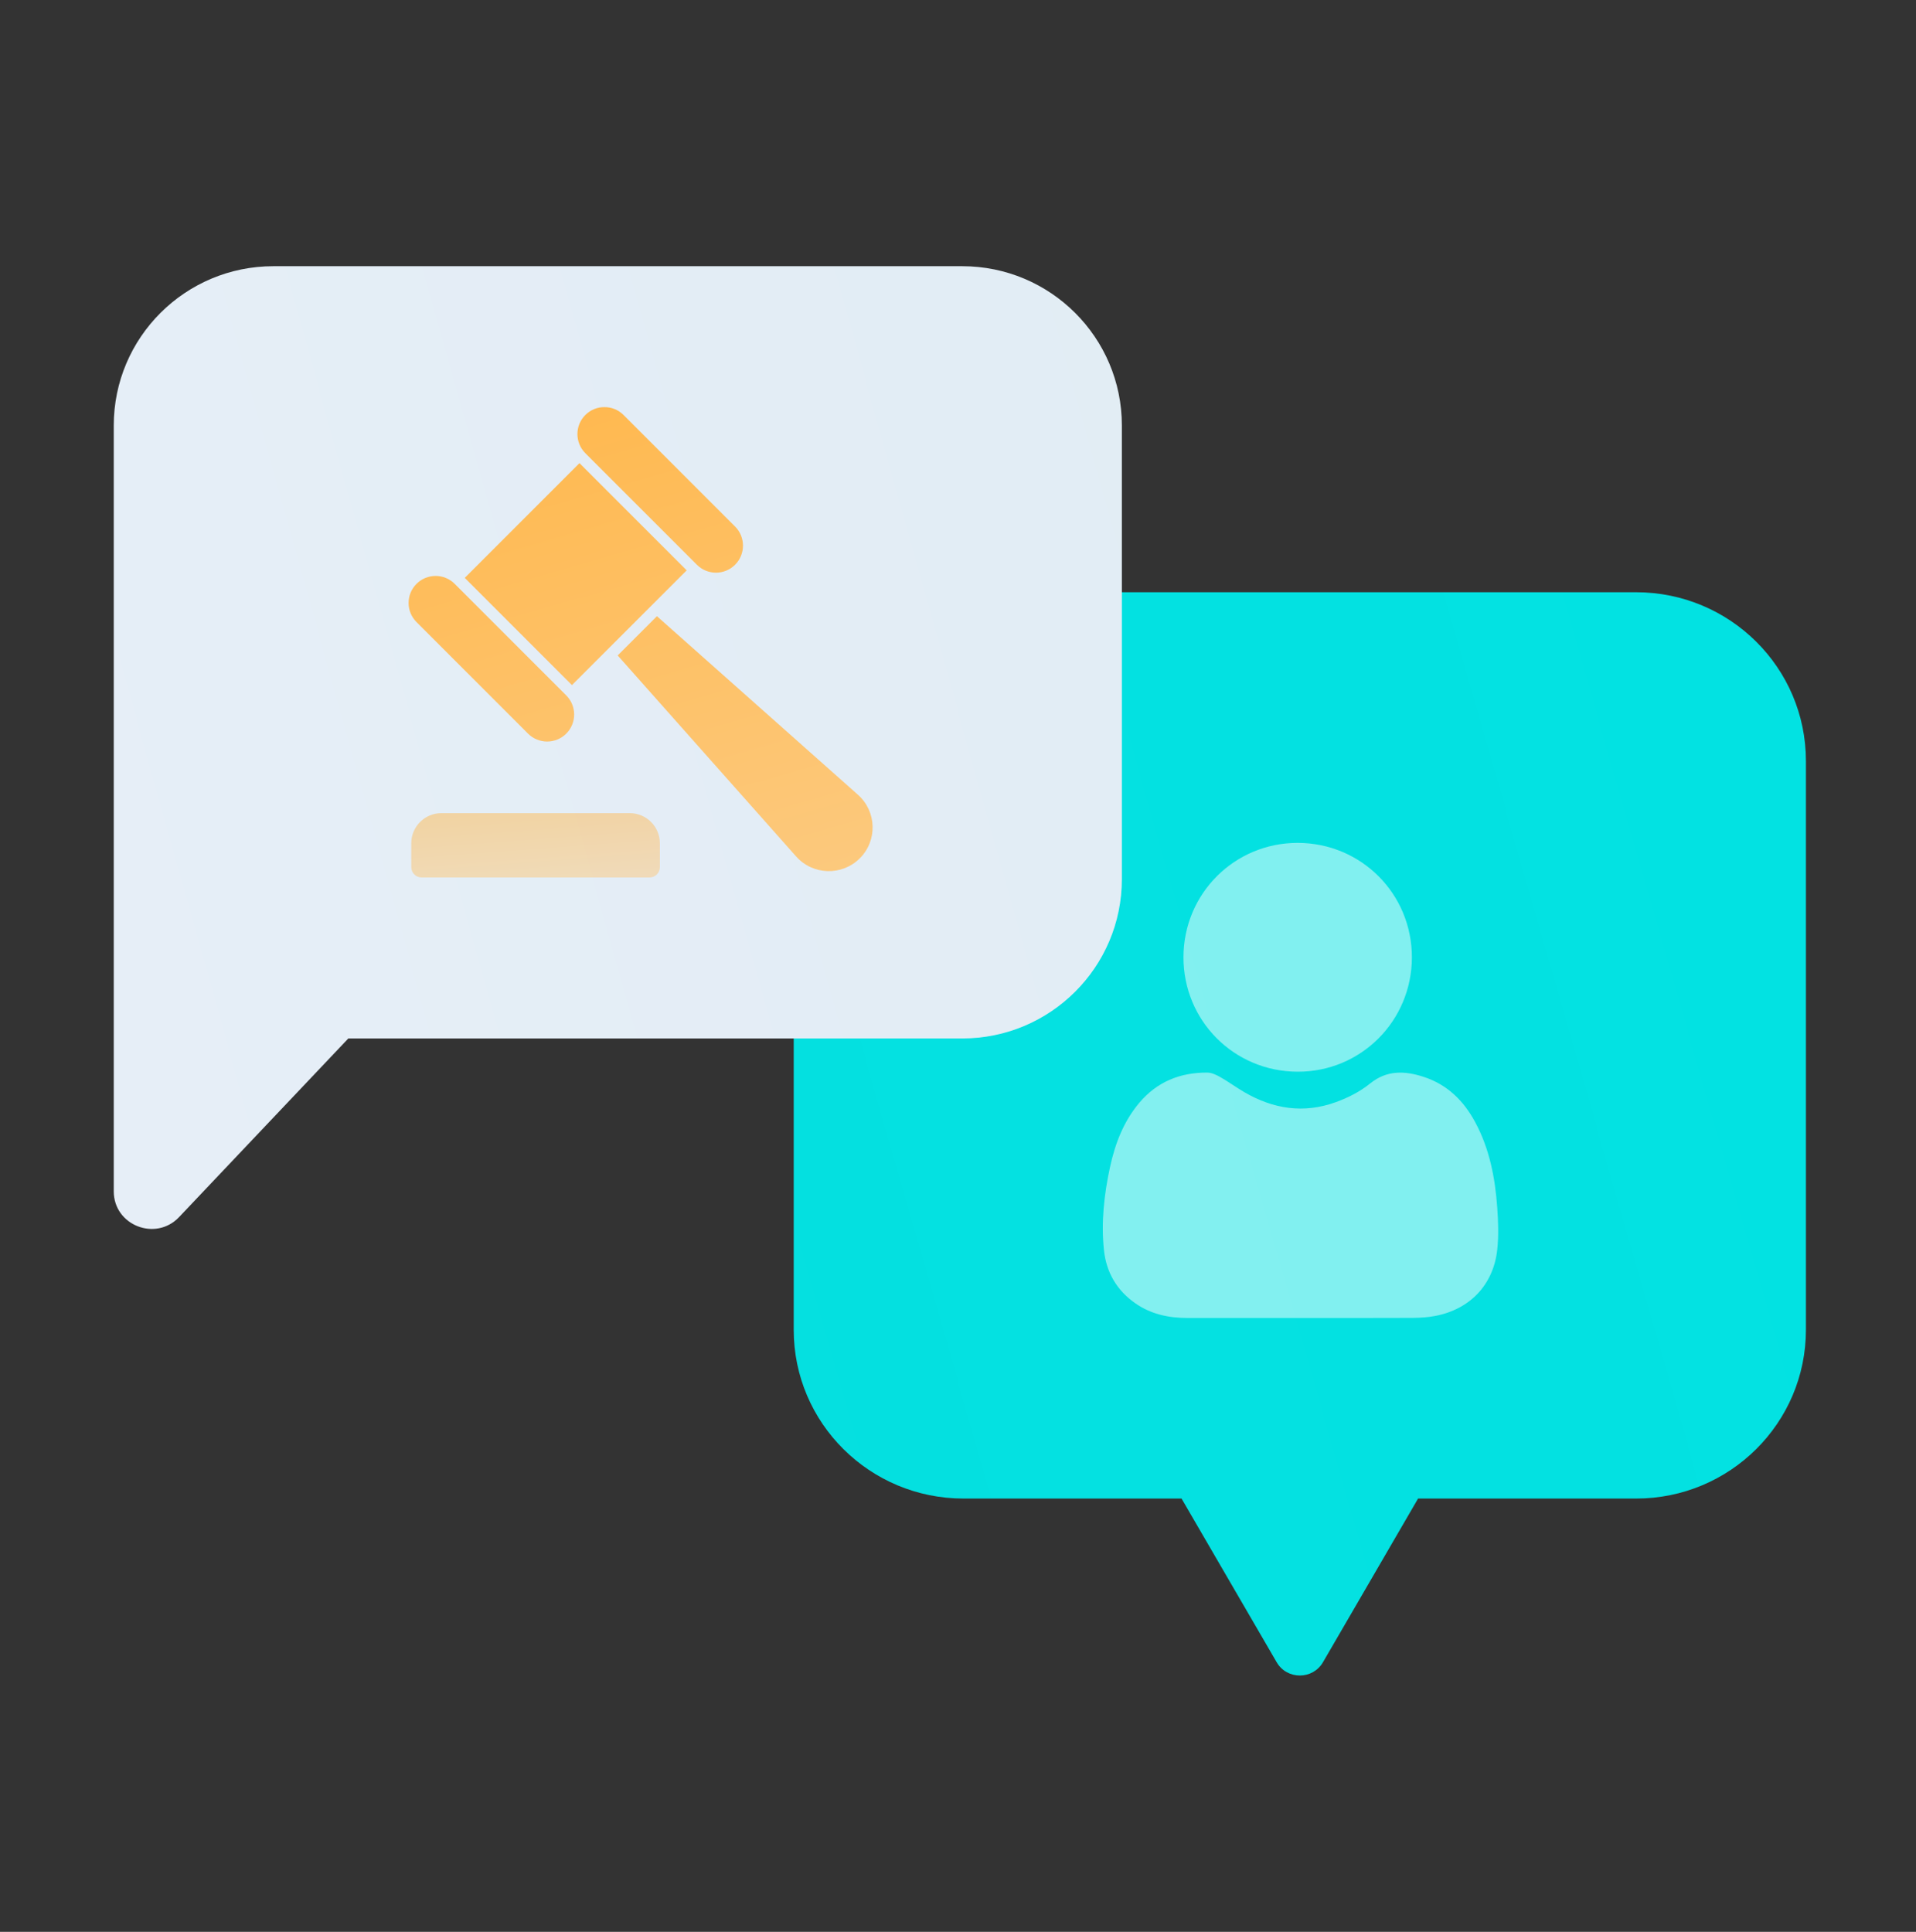 <svg width="120" height="121" viewBox="0 0 120 121" fill="none" xmlns="http://www.w3.org/2000/svg">
<rect x="0" y="0" width="120" height="121" fill="#333333" stroke="none"/>
<path d="M102.472 37.094H60.346C54.471 37.094 49.711 41.826 49.711 47.661V83.293C49.711 89.13 54.474 93.86 60.346 93.86H74.001L79.959 104.113C80.603 105.22 82.212 105.22 82.857 104.113L88.814 93.86H102.47C108.344 93.86 113.105 89.128 113.105 83.293V47.661C113.105 41.824 108.342 37.094 102.47 37.094H102.472Z" fill="url(#paint0_linear_9181_147274)"/>
<g opacity="0.5">
<path d="M81.487 82.55C79.117 82.55 76.746 82.55 74.376 82.55C73.205 82.55 72.098 82.319 71.118 81.639C69.949 80.827 69.288 79.697 69.141 78.298C68.957 76.549 69.15 74.817 69.52 73.103C69.839 71.63 70.367 70.249 71.347 69.081C72.456 67.76 73.91 67.169 75.611 67.18C75.886 67.181 76.18 67.322 76.429 67.463C76.939 67.753 77.415 68.104 77.922 68.4C79.744 69.461 81.645 69.766 83.675 69.028C84.453 68.745 85.18 68.372 85.812 67.862C86.865 67.013 87.985 67.063 89.167 67.449C90.649 67.932 91.668 68.941 92.392 70.285C93.292 71.955 93.64 73.774 93.773 75.637C93.836 76.513 93.867 77.405 93.773 78.274C93.535 80.464 92.069 82.002 89.898 82.42C89.427 82.511 88.938 82.541 88.457 82.544C86.134 82.556 83.811 82.549 81.488 82.549L81.487 82.55Z" fill="white"/>
<path d="M81.266 67.125C77.286 67.113 74.115 63.929 74.121 59.951C74.127 55.973 77.317 52.785 81.283 52.793C85.259 52.801 88.434 55.99 88.427 59.968C88.42 63.95 85.231 67.137 81.267 67.125L81.266 67.125Z" fill="white"/>
</g>
<path d="M60.263 16.673H17.125C11.603 16.673 7.125 21.14 7.125 26.65V74.619C7.125 76.747 9.749 77.779 11.217 76.23L21.815 65.043H60.263C65.785 65.043 70.263 60.575 70.263 55.066V26.65C70.263 21.14 65.785 16.673 60.263 16.673Z" fill="url(#paint1_linear_9181_147274)"/>
<g clip-path="url(#clip0_9181_147274)">
<path opacity="0.5" d="M39.439 50.93H27.647C26.606 50.93 25.758 51.772 25.758 52.819V54.31C25.758 54.667 26.05 54.96 26.407 54.96H40.679C41.041 54.96 41.328 54.667 41.328 54.31V52.819C41.328 51.772 40.48 50.93 39.439 50.93Z" fill="url(#paint2_linear_9181_147274)"/>
<path d="M53.718 49.765L41.143 38.595L38.686 41.053L49.852 53.632C50.901 54.822 52.732 54.878 53.852 53.758C54.971 52.639 54.908 50.807 53.718 49.765Z" fill="url(#paint3_linear_9181_147274)"/>
<path d="M29.107 36.195L36.293 29.007L43.007 35.723L35.821 42.911L29.107 36.195Z" fill="url(#paint4_linear_9181_147274)"/>
<path d="M43.646 35.372C44.307 36.034 45.377 36.034 46.038 35.372C46.699 34.711 46.699 33.641 46.038 32.979L39.052 25.992C38.722 25.661 38.287 25.496 37.856 25.5C37.425 25.496 36.991 25.661 36.66 25.992C35.999 26.653 35.999 27.723 36.66 28.385L43.646 35.372Z" fill="url(#paint5_linear_9181_147274)"/>
<path d="M33.071 45.95C33.733 46.611 34.803 46.611 35.464 45.95C36.125 45.288 36.125 44.218 35.464 43.556L28.478 36.569C28.148 36.238 27.712 36.073 27.286 36.073C26.851 36.073 26.416 36.238 26.086 36.569C25.425 37.23 25.425 38.301 26.086 38.962L33.071 45.95Z" fill="url(#paint6_linear_9181_147274)"/>
</g>
<defs>
<linearGradient id="paint0_linear_9181_147274" x1="44.081" y1="108.757" x2="126.459" y2="85.144" gradientUnits="userSpaceOnUse">
<stop stop-color="#05E0E0"/>
<stop offset="1" stop-color="#02E2E2"/>
</linearGradient>
<linearGradient id="paint1_linear_9181_147274" x1="-6.039" y1="85.18" x2="89.674" y2="58.474" gradientUnits="userSpaceOnUse">
<stop stop-color="#E7EEF8"/>
<stop offset="1" stop-color="#E1EDF4"/>
</linearGradient>
<linearGradient id="paint2_linear_9181_147274" x1="32.812" y1="50.304" x2="33.223" y2="55.812" gradientUnits="userSpaceOnUse">
<stop stop-color="#FFB74B"/>
<stop offset="1" stop-color="#FCCA80"/>
</linearGradient>
<linearGradient id="paint3_linear_9181_147274" x1="38.756" y1="20.986" x2="49.39" y2="57.865" gradientUnits="userSpaceOnUse">
<stop stop-color="#FFB74B"/>
<stop offset="1" stop-color="#FCCA80"/>
</linearGradient>
<linearGradient id="paint4_linear_9181_147274" x1="38.756" y1="20.986" x2="49.39" y2="57.865" gradientUnits="userSpaceOnUse">
<stop stop-color="#FFB74B"/>
<stop offset="1" stop-color="#FCCA80"/>
</linearGradient>
<linearGradient id="paint5_linear_9181_147274" x1="38.756" y1="20.986" x2="49.39" y2="57.865" gradientUnits="userSpaceOnUse">
<stop stop-color="#FFB74B"/>
<stop offset="1" stop-color="#FCCA80"/>
</linearGradient>
<linearGradient id="paint6_linear_9181_147274" x1="38.756" y1="20.986" x2="49.39" y2="57.865" gradientUnits="userSpaceOnUse">
<stop stop-color="#FFB74B"/>
<stop offset="1" stop-color="#FCCA80"/>
</linearGradient>
<clipPath id="clip0_9181_147274">
<rect width="31" height="31" fill="white" transform="translate(23.652 25.5)"/>
</clipPath>
</defs>
</svg>
